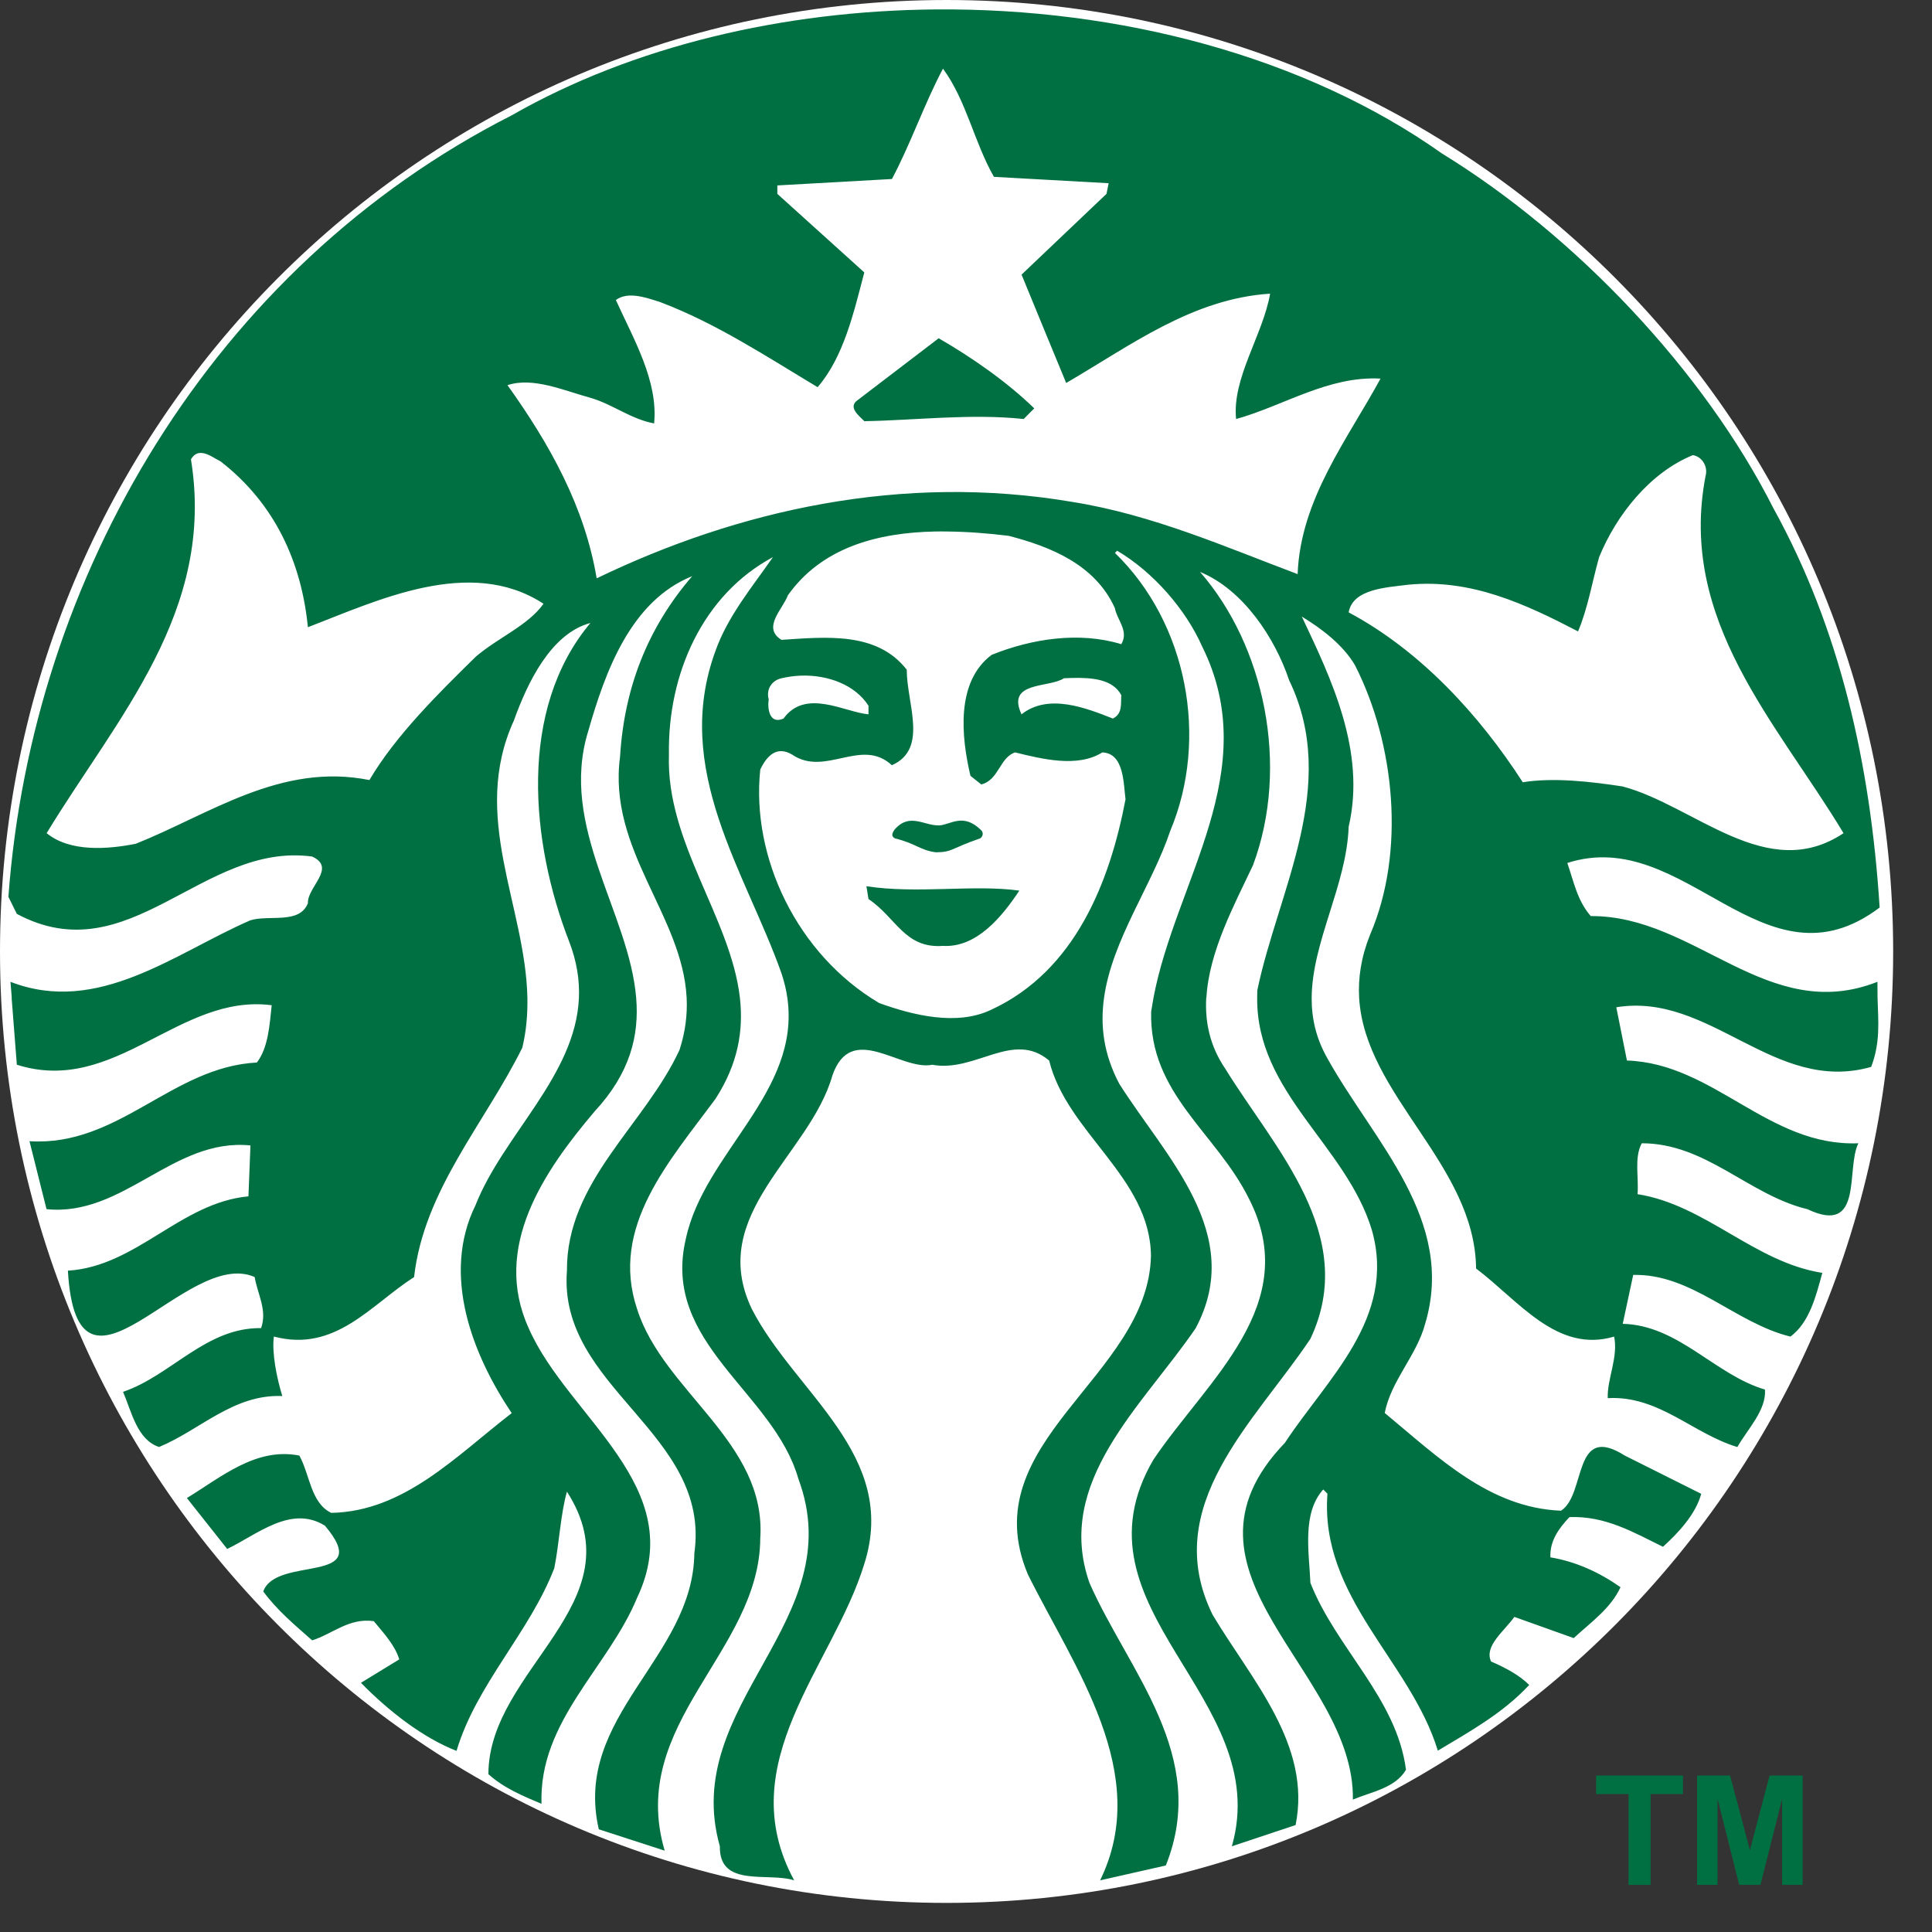 <svg width="49" height="49" viewBox="0 0 49 49" fill="none" xmlns="http://www.w3.org/2000/svg">
<rect x="0" y="0" width="49" height="49" fill="#333333" stroke="none"/>
<path d="M48.015 24.131C48.015 37.458 37.267 48.262 24.008 48.262C10.749 48.262 0 37.458 0 24.131C0 10.804 10.749 0 24.008 0C37.267 0 48.015 10.804 48.015 24.131Z" fill="white"/>
<path d="M23.807 8.579C24.652 9.066 25.549 9.693 26.231 10.357L25.963 10.627C24.617 10.484 23.198 10.662 21.922 10.682C21.779 10.538 21.492 10.322 21.76 10.142L23.807 8.579ZM47.619 25.307C47.637 25.915 47.694 26.437 47.457 27.059C44.996 27.759 43.38 25.154 40.993 25.547L41.263 26.897C43.472 26.97 44.851 29.087 47.133 28.996C46.808 29.644 47.277 31.349 45.841 30.668C44.35 30.309 43.273 28.996 41.639 28.996C41.442 29.358 41.567 29.859 41.532 30.287C43.256 30.558 44.495 32.014 46.218 32.283C46.056 32.875 45.895 33.538 45.41 33.899C44.008 33.558 42.914 32.299 41.422 32.335L41.156 33.575C42.574 33.611 43.49 34.866 44.764 35.243C44.799 35.766 44.332 36.233 44.063 36.7C42.931 36.36 42.069 35.388 40.776 35.46C40.758 34.973 41.047 34.42 40.938 33.899C39.486 34.331 38.513 32.982 37.437 32.173C37.406 29.525 34.618 27.788 34.471 25.307C34.443 24.813 34.518 24.285 34.744 23.717C35.66 21.599 35.372 18.849 34.367 16.874C34.062 16.354 33.521 15.944 33.017 15.638C33.755 17.201 34.653 19.048 34.205 20.969C34.153 22.452 33.278 23.877 33.267 25.307C33.264 25.817 33.373 26.327 33.666 26.842C34.834 28.945 36.935 30.936 36.145 33.575C35.928 34.385 35.281 35.011 35.12 35.836C36.486 36.968 37.778 38.243 39.591 38.315C40.237 37.902 39.878 36.073 41.207 36.916L43.147 37.887C43.006 38.406 42.571 38.872 42.177 39.23C41.441 38.871 40.723 38.442 39.805 38.477C39.534 38.764 39.301 39.086 39.322 39.498C39.968 39.605 40.561 39.877 41.1 40.255C40.85 40.795 40.361 41.133 39.913 41.546L38.407 41.008C38.156 41.367 37.634 41.745 37.817 42.14C38.157 42.285 38.534 42.482 38.784 42.734C38.119 43.452 37.277 43.914 36.467 44.401C35.769 42.12 33.469 40.521 33.667 37.883L33.56 37.776C33.019 38.384 33.2 39.356 33.235 40.144C33.882 41.797 35.425 43.073 35.659 44.885C35.389 45.351 34.779 45.444 34.312 45.642C34.366 42.375 29.411 39.897 32.589 36.592C33.649 34.974 35.424 33.43 34.795 31.202C34.149 29.051 31.864 27.718 31.885 25.307L31.888 25.119C32.408 22.605 33.989 19.929 32.696 17.254C32.336 16.178 31.53 14.955 30.435 14.505C32.068 16.375 32.715 19.424 31.781 21.939C31.31 22.94 30.662 24.132 30.597 25.308H30.593C30.559 25.922 30.684 26.532 31.08 27.112C32.32 29.123 34.474 31.333 33.235 33.955C31.834 36.055 29.393 38.191 30.756 40.957C31.744 42.609 33.271 44.257 32.859 46.288L31.243 46.826C32.321 43.039 27.041 40.813 29.251 37.024C30.616 34.995 33.056 33.092 31.675 30.399C30.849 28.73 29.142 27.743 29.196 25.657L29.255 25.307C29.811 22.35 32.059 19.551 30.487 16.391C30.074 15.458 29.249 14.507 28.332 13.967L28.277 14.023C30.11 15.8 30.667 18.725 29.679 21.076C29.218 22.456 28.206 23.83 28.001 25.308C27.903 26.005 27.985 26.727 28.388 27.488C29.555 29.336 31.602 31.296 30.325 33.686C28.98 35.659 26.734 37.579 27.631 40.145C28.619 42.391 30.682 44.529 29.568 47.313L27.901 47.69C29.229 44.977 27.237 42.285 26.07 39.932C24.651 36.556 29.12 34.939 29.191 31.853C29.174 29.861 27.057 28.73 26.609 26.898C25.692 26.125 24.742 27.206 23.646 27.005C22.837 27.168 21.595 25.891 21.112 27.275C20.537 29.303 17.917 30.794 19.068 33.199C20.164 35.337 22.801 36.9 21.92 39.666C21.131 42.25 18.526 44.71 20.142 47.69C19.478 47.475 18.239 47.887 18.257 46.826C17.234 43.217 21.596 41.115 20.249 37.508C19.622 35.298 16.765 34.078 17.394 31.421C17.859 29.233 20.313 27.704 19.969 25.308C19.941 25.107 19.892 24.902 19.821 24.688C18.905 22.102 17.036 19.516 18.15 16.498C18.456 15.636 19.067 14.9 19.604 14.13C17.826 15.081 16.929 17.093 16.966 19.139C16.888 21.365 18.532 23.271 18.766 25.308C18.858 26.13 18.724 26.971 18.15 27.864C16.984 29.447 15.459 31.115 16.158 33.199C16.823 35.3 19.444 36.574 19.282 39.017C19.265 41.906 15.907 43.706 16.858 46.937L15.187 46.395C14.524 43.523 17.576 42.054 17.61 39.397C18.043 36.341 14.145 35.207 14.379 32.229C14.362 29.966 16.354 28.532 17.234 26.629C17.385 26.165 17.435 25.728 17.415 25.308C17.307 23.203 15.411 21.558 15.726 19.191C15.832 17.45 16.424 15.923 17.556 14.613C15.994 15.24 15.349 17.038 14.918 18.546C14.17 20.965 15.956 23.141 16.135 25.308C16.215 26.265 15.981 27.217 15.08 28.189C13.787 29.714 12.475 31.637 13.409 33.686C14.398 35.947 17.505 37.706 16.157 40.526C15.422 42.303 13.662 43.649 13.734 45.749C13.268 45.552 12.784 45.355 12.387 44.997C12.387 42.322 16.192 40.651 14.379 37.832C14.219 38.388 14.184 39.144 14.058 39.773C13.429 41.407 12.083 42.716 11.579 44.406C10.737 44.081 9.856 43.398 9.155 42.68L10.126 42.086C10.018 41.726 9.731 41.421 9.48 41.116C8.85 41.027 8.436 41.441 7.917 41.603C7.468 41.207 7.035 40.848 6.677 40.363C6.999 39.445 9.516 40.204 8.241 38.695C7.38 38.157 6.516 38.926 5.762 39.285L4.74 37.994C5.62 37.456 6.497 36.7 7.592 36.917C7.861 37.402 7.88 38.117 8.4 38.37C10.249 38.334 11.56 36.935 12.978 35.84C11.99 34.369 11.185 32.339 12.063 30.56C12.767 28.778 14.599 27.277 14.683 25.307C14.701 24.859 14.631 24.387 14.435 23.879C13.466 21.383 13.124 18.009 14.974 15.8C13.968 16.07 13.375 17.323 13.033 18.275C11.921 20.713 13.328 22.971 13.376 25.307C13.383 25.727 13.349 26.148 13.247 26.572C12.295 28.493 10.753 30.179 10.502 32.39C9.407 33.089 8.507 34.311 6.946 33.898C6.891 34.311 7.017 34.94 7.16 35.407C5.922 35.355 5.078 36.267 4.035 36.699C3.48 36.52 3.336 35.803 3.121 35.3C4.341 34.888 5.221 33.665 6.622 33.684C6.784 33.233 6.531 32.82 6.459 32.389C4.717 31.616 1.954 36.213 1.722 32.227C3.463 32.12 4.576 30.503 6.301 30.342L6.352 29.051C4.395 28.853 3.136 30.865 1.18 30.667L0.748 28.944C3.011 29.086 4.36 27.058 6.515 26.948C6.801 26.572 6.836 26.015 6.891 25.495C4.538 25.189 2.924 27.795 0.427 27.004C0.427 27.004 0.341 25.919 0.295 25.307H0.298C0.281 25.068 0.265 24.901 0.265 24.901C2.491 25.765 4.447 24.166 6.352 23.34C6.837 23.195 7.592 23.447 7.809 22.909C7.79 22.495 8.544 22.013 7.917 21.724C5.132 21.346 3.282 24.705 0.427 23.178L0.213 22.746C0.807 14.631 5.384 6.786 12.978 2.925C16.054 1.167 19.875 0.271 23.729 0.239C28.38 0.201 33.079 1.421 36.575 3.895C39.969 5.978 43.217 9.409 44.979 12.893C46.664 15.945 47.44 19.37 47.672 23.017C44.726 25.242 42.75 20.92 39.751 21.887C39.913 22.355 40.002 22.839 40.345 23.234C43.003 23.215 44.834 25.998 47.616 24.901L47.619 25.307ZM13.785 15.313C11.917 14.091 9.55 15.242 7.809 15.907C7.647 14.272 6.983 12.783 5.599 11.705C5.465 11.639 5.279 11.498 5.112 11.488C5.012 11.481 4.917 11.522 4.843 11.65C5.47 15.509 2.961 18.203 1.183 21.131C1.775 21.615 2.726 21.542 3.444 21.4C5.329 20.646 7.125 19.334 9.369 19.784C10.033 18.653 11.148 17.557 12.062 16.66C12.621 16.176 13.389 15.869 13.785 15.313ZM19.496 17.737C19.46 17.969 19.514 18.384 19.872 18.224C20.43 17.452 21.417 18.062 22.027 18.117V17.899C21.692 17.374 21.004 17.11 20.304 17.136C20.143 17.142 19.979 17.165 19.821 17.202C19.587 17.254 19.424 17.468 19.496 17.737ZM28.276 15.424C27.775 14.31 26.626 13.86 25.583 13.59C25.072 13.527 24.541 13.485 24.015 13.48C23.916 13.479 23.818 13.477 23.72 13.48C22.248 13.509 20.841 13.887 19.982 15.099C19.859 15.441 19.317 15.921 19.82 16.228C20.951 16.155 22.242 16.014 22.997 16.985C22.997 17.847 23.553 18.995 22.62 19.408C21.847 18.692 20.931 19.713 20.09 19.138C19.694 18.904 19.444 19.177 19.282 19.518C19.048 21.744 20.213 24.201 22.296 25.439C23.14 25.744 24.274 26.034 25.155 25.602C27.274 24.615 28.151 22.354 28.546 20.271C28.493 19.874 28.512 19.102 27.956 19.083C27.328 19.48 26.412 19.246 25.746 19.083C25.352 19.21 25.334 19.786 24.887 19.895L24.613 19.677C24.38 18.691 24.236 17.29 25.152 16.608C26.177 16.195 27.38 16.014 28.439 16.338C28.637 15.998 28.331 15.729 28.276 15.424ZM27.195 17.194C27.124 17.196 27.055 17.2 26.985 17.202C26.608 17.453 25.512 17.272 25.908 18.117C26.591 17.577 27.542 17.955 28.225 18.224C28.477 18.098 28.422 17.847 28.439 17.63C28.22 17.223 27.696 17.184 27.195 17.194ZM35.013 9.602C33.684 9.532 32.571 10.286 31.35 10.628C31.244 9.589 32.033 8.491 32.213 7.448C30.238 7.575 28.675 8.763 27.041 9.713C26.663 8.799 26.284 7.881 25.909 6.965L28.063 4.917L28.118 4.647L25.208 4.485C24.707 3.607 24.509 2.549 23.916 1.741C23.432 2.657 23.106 3.626 22.622 4.54L19.715 4.703V4.917L21.921 6.909C21.651 7.933 21.401 9.046 20.737 9.82C19.444 9.045 18.17 8.203 16.752 7.665C16.411 7.555 15.925 7.376 15.62 7.61C16.068 8.598 16.696 9.66 16.59 10.739C15.997 10.629 15.531 10.249 14.974 10.089C14.308 9.908 13.518 9.553 12.871 9.769C13.949 11.276 14.829 12.854 15.133 14.668C18.708 12.942 22.877 11.993 27.204 12.731C29.232 13.054 31.098 13.88 32.911 14.561C32.982 12.658 34.185 11.13 35.013 9.602ZM41.152 19.946C42.982 20.431 44.818 22.425 46.756 21.131C45.068 18.33 42.556 15.744 43.255 12.082C43.328 11.832 43.166 11.579 42.934 11.543C41.839 11.99 40.991 13.069 40.558 14.129C40.38 14.757 40.274 15.423 40.023 16.014C38.711 15.332 37.312 14.67 35.714 14.83C35.138 14.902 34.311 14.94 34.205 15.531C36.019 16.5 37.51 18.118 38.621 19.84C39.395 19.714 40.344 19.822 41.152 19.946ZM21.975 22.477L22.027 22.802C22.729 23.27 22.944 24.062 23.916 23.99C24.777 24.041 25.424 23.234 25.853 22.588C24.687 22.427 23.268 22.676 21.975 22.477ZM22.945 21.024C22.98 21.168 22.856 21.383 23.052 21.456C23.627 21.331 24.668 21.762 24.989 21.079C24.765 20.828 24.399 20.714 24.015 20.714C23.631 20.714 23.233 20.826 22.945 21.024Z" fill="#007042"/>
<path opacity="0.99" d="M21.977 20.401H25.914V22.018H21.977V20.401Z" fill="white"/>
<path d="M22.704 21.266C23.213 21.386 23.339 21.567 23.741 21.617C24.168 21.609 24.107 21.523 24.852 21.265C24.901 21.248 24.968 21.14 24.885 21.057C24.422 20.598 24.102 20.926 23.812 20.935C23.427 20.939 23.066 20.605 22.69 21.039C22.626 21.127 22.592 21.213 22.704 21.266Z" fill="#007042"/>
<path d="M41.303 47.805V45.502H40.48V45.032H42.684V45.502H41.863V47.805H41.303Z" fill="#007042"/>
<path d="M43.041 47.805V45.032H43.879L44.382 46.924L44.88 45.032H45.719V47.805H45.199V45.623L44.649 47.805H44.11L43.561 45.623V47.805H43.041Z" fill="#007042"/>
</svg>
